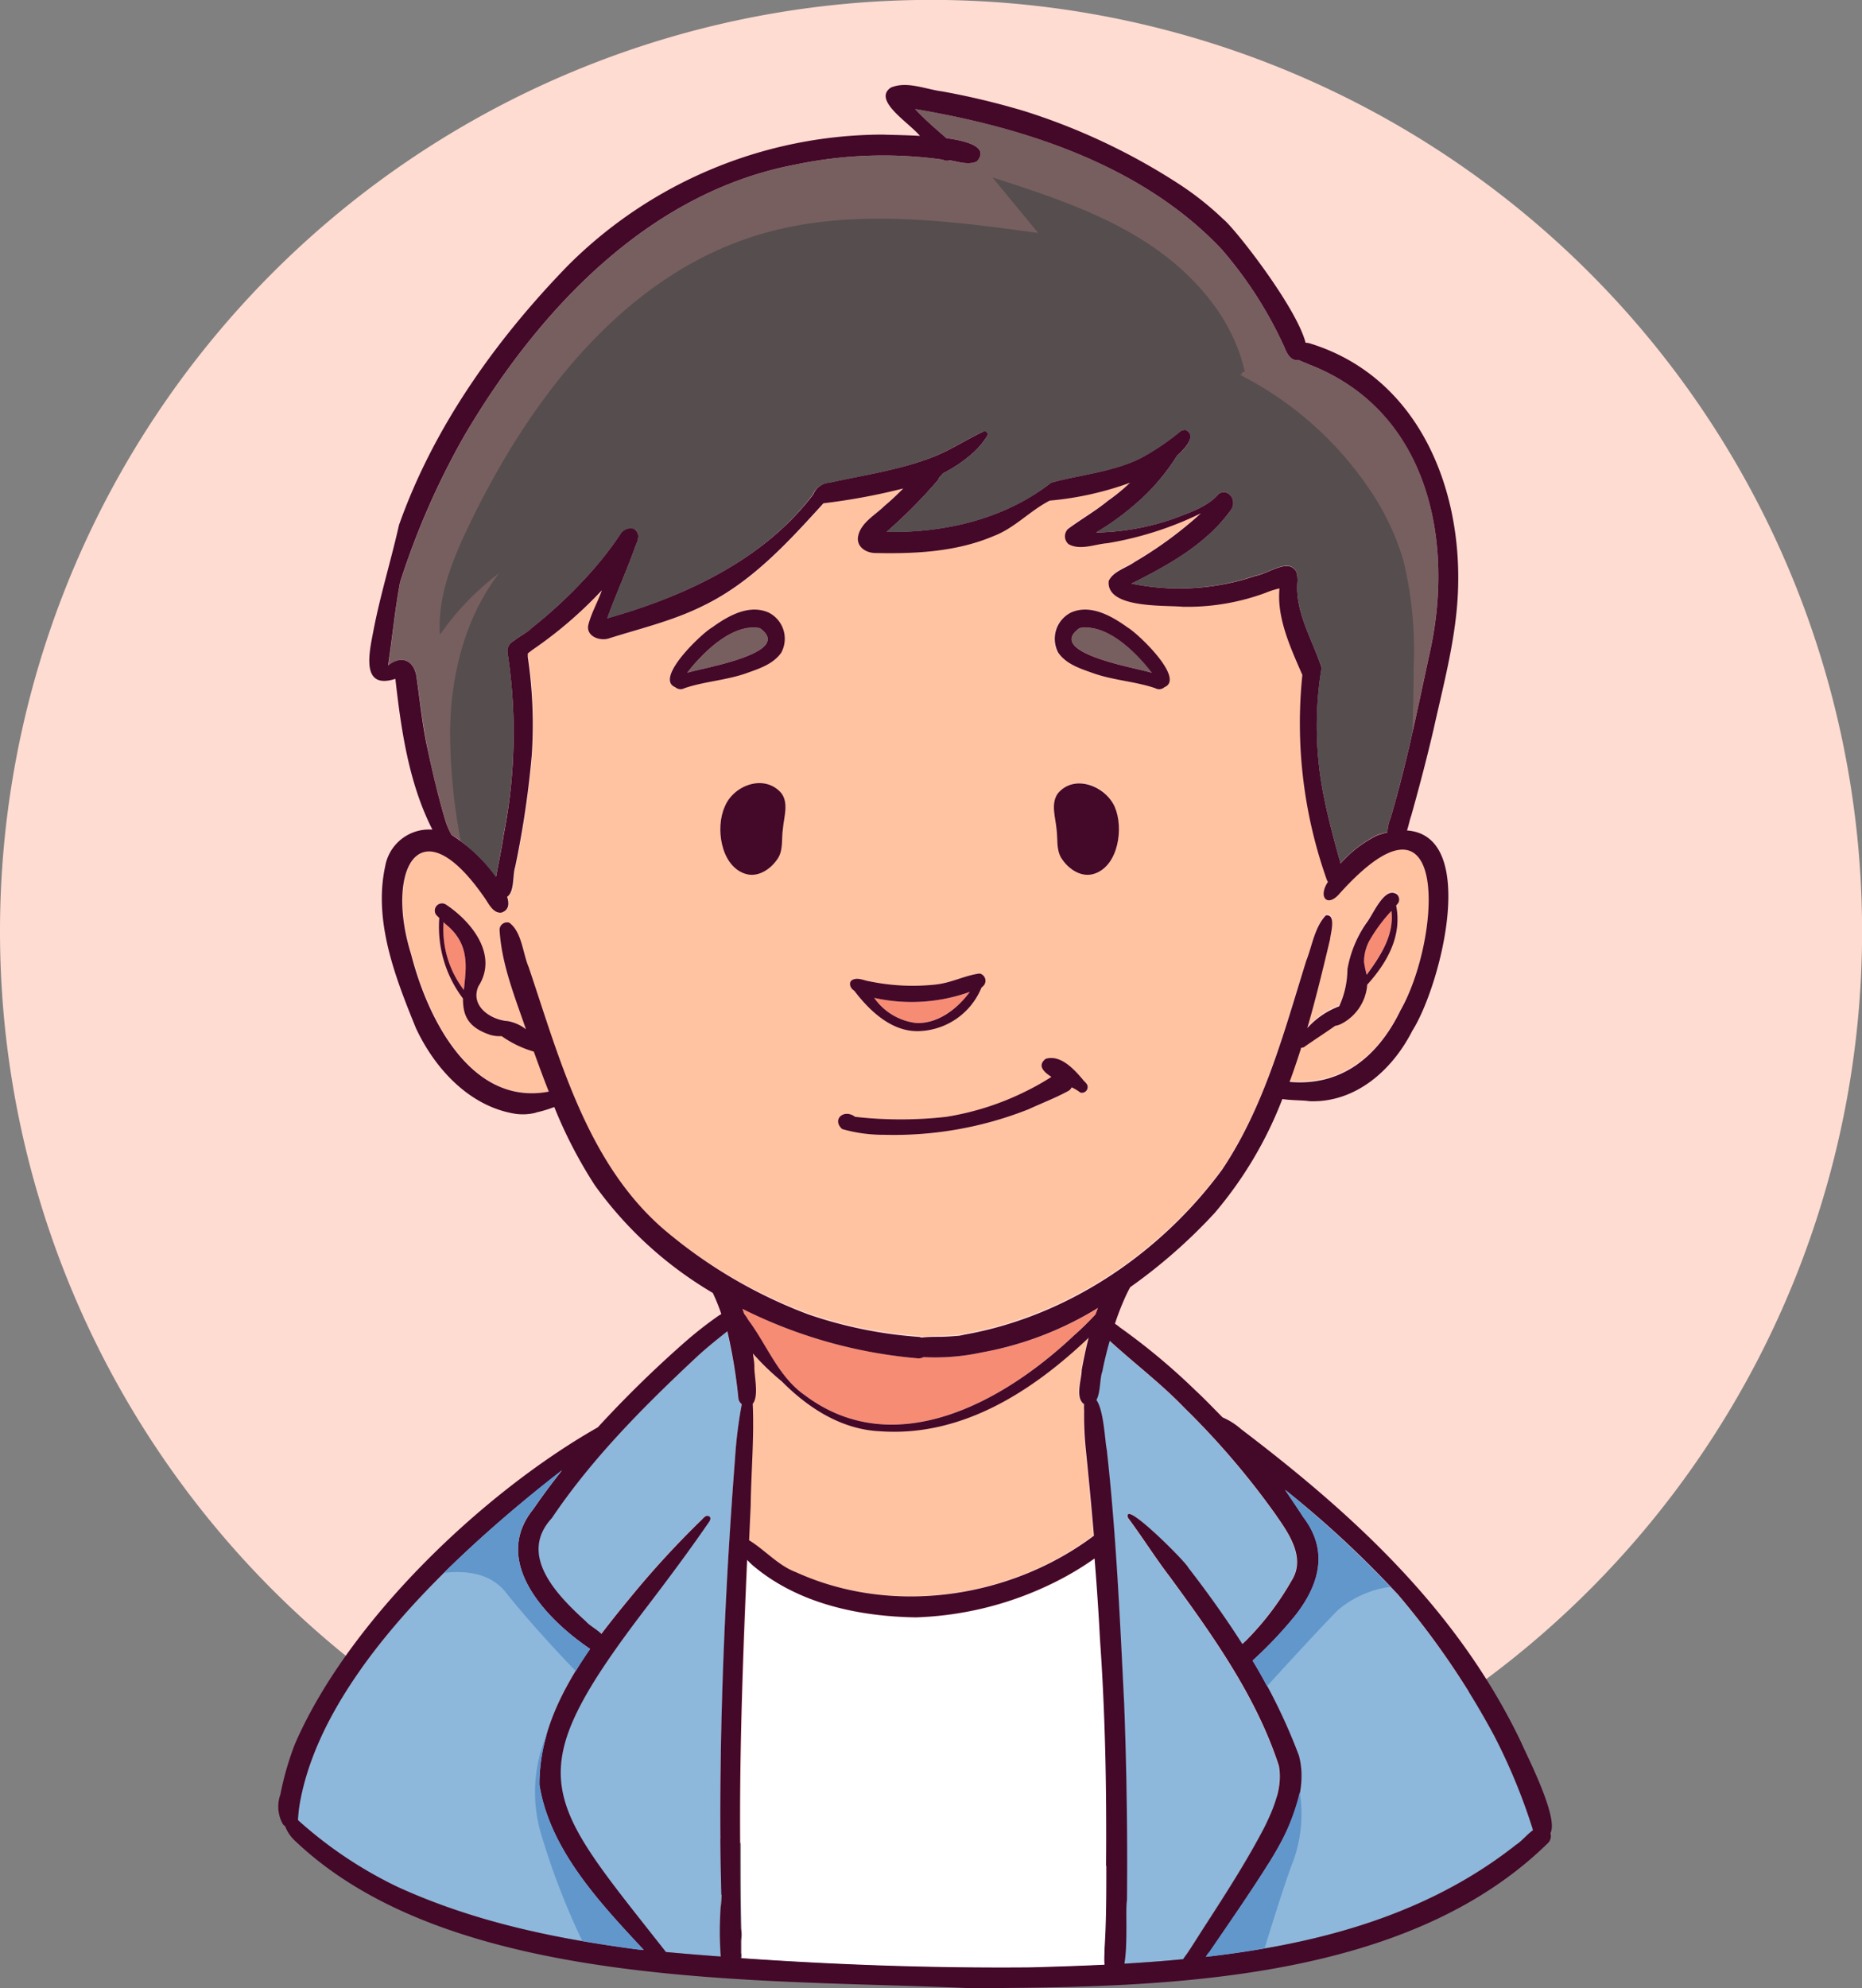 <svg xmlns="http://www.w3.org/2000/svg" viewBox="0 0 201.09 214.62"><rect x="0" y="0" width="201.09" height="214.62" fill="#808080" stroke="none"/><defs><style>.cls-1{fill:#ffdcd2;}.cls-2{fill:#f78c74;}.cls-3{fill:#ffc3a1;}.cls-4{fill:#775f5f;}.cls-5{fill:#8db8db;}.cls-6{fill:#fff;}.cls-7{fill:#440829;}.cls-8{fill:#6297cc;}.cls-9{fill:#564d4e;}</style></defs><g id="Layer_2" data-name="Layer 2"><g id="Objects"><path class="cls-1" d="M0,100.55A100.55,100.55,0,1,1,100.55,201.09,100.55,100.55,0,0,1,0,100.55"/><path class="cls-2" d="M48.11,99.75l-.2-.2a10.74,10.74,0,0,0,2.19,7.32C50.31,104.57,50.86,101.94,48.11,99.75Z"/><path class="cls-3" d="M99.29,144.19l.27.07c.65,0,1.35-.09,1.86-.08.74,0,1.48-.06,2.22-.12l.56-.12c11.15-2,21.19-8.82,27.81-17.81,4.57-6.82,6.67-14.8,9.08-22.55.64-1.61.9-3.62,2.12-4.9,1.15-.15.51,1.95.45,2.59-.75,3.16-1.53,6.39-2.46,9.59a8.8,8.8,0,0,1,3.45-2.36,9.8,9.8,0,0,0,.89-4,12.42,12.42,0,0,1,2.1-5.06c.69-.84,1.94-3.91,3.27-3a.76.76,0,0,1,.11.91l-.22.27c.66,3.29-1,6.18-3.13,8.55a.2.2,0,0,0,0,.07,5.18,5.18,0,0,1-2.91,4.21,2.49,2.49,0,0,1-.55.16c-1.1.78-2.24,1.5-3.34,2.28a.52.52,0,0,1-.32.07c-.39,1.24-.81,2.48-1.26,3.7,5.63.5,9.57-2.72,12-7.76,4.36-7.71,5.41-25.89-6.59-12.58-1.26,1.49-2.29.5-1.39-1.06,0-.07.08-.14.11-.21a1.07,1.07,0,0,1-.12-.24,50.57,50.57,0,0,1-2.63-22.08c-1.25-2.89-2.78-6.13-2.47-9.34a8.44,8.44,0,0,0-1.51.48,24.44,24.44,0,0,1-8.92,1.55c-2-.19-8.3.17-8-2.79.49-1.1,1.89-1.39,2.81-2.05a42.58,42.58,0,0,0,7.15-5.25,36.79,36.79,0,0,1-10.12,3.23c-1.34.11-2.92.81-4.18.1a1.12,1.12,0,0,1-.07-1.63c1.42-1.1,3-1.93,4.34-3.06a19.87,19.87,0,0,0,2.37-1.94A34,34,0,0,1,113.39,54c-2.14,1.09-3.79,3-6.07,3.83-4,1.69-8.39,1.92-12.65,1.83-1,0-2.06-.56-2-1.65.19-1.58,1.86-2.43,2.9-3.46.69-.59,1.34-1.22,2-1.86A67.85,67.85,0,0,1,89,54.33c-3.86,4.24-7.81,8.59-13.09,11.11-3.15,1.56-6.59,2.38-9.94,3.43-1.06.43-2.64-.1-2.35-1.46s1-2.44,1.45-3.69a45,45,0,0,1-7.43,6.35c-.19.13-.4.3-.62.47l.06.38a49.83,49.83,0,0,1,.41,10.57,102.55,102.55,0,0,1-1.79,12.06c-.3.89,0,2.69-.87,3.25.27.84.14,1.48-.64,1.71-.86.07-1.32-.91-1.73-1.51-7.2-10.47-10.83-2.93-8,6,1.76,6.92,6.47,16.43,14.87,14.83-.57-1.43-1.1-2.88-1.62-4.32a11.56,11.56,0,0,1-3.4-1.62l-.08-.05a3.69,3.69,0,0,1-1.17-.12c-2.56-.84-3-2.26-3-3.94a12.84,12.84,0,0,1-2.63-8.73l-.3-.29a.78.78,0,0,1,1-1.17c2.8,1.89,5.71,5.47,3.52,8.85-.88,2.07,1.22,3.55,3.07,3.74l.07,0a4.41,4.41,0,0,1,2,.89c-1.2-3.51-2.65-7.06-2.85-10.77A.81.81,0,0,1,55,99.61c1.36,1,1.44,3.29,2.09,4.8,3.35,10,6.29,21,14.44,28.17a52.76,52.76,0,0,0,15.72,9.17A46.85,46.85,0,0,0,99.29,144.19Zm16.36-78.07c2.12-.93,4.38.37,6.09,1.6,1.13.64,6.27,5.53,4,6.46a.86.86,0,0,1-1,.11c-2.17-.74-4.58-.85-6.76-1.64-1.36-.47-2.89-1-3.76-2.19A3.17,3.17,0,0,1,115.65,66.12Zm-1.4,19.52c1.8-2.14,5.2-.9,6.14,1.47s.42,6.23-2.09,7.17c-1.48.56-3-.47-3.7-1.68-.55-.94-.35-2.08-.5-3.12C114,88.24,113.45,86.74,114.25,85.64Zm-22.12,20.1c.59-.23,1.2.12,1.79.2a23,23,0,0,0,7.12.34c1.71-.19,3.12-1,4.74-1.19a.8.8,0,0,1,.5,1.23h0a1.28,1.28,0,0,1-.29.28,7.55,7.55,0,0,1-6.82,4.71c-2.88.07-5.31-2.24-6.93-4.37C91.81,106.7,91.62,106,92.13,105.74Zm.26,14.82a43.84,43.84,0,0,0,9.85,0,29.84,29.84,0,0,0,8.74-2.83,26.9,26.9,0,0,0,2.61-1.48c-.93-.59-1.5-1.26-.62-1.95,1.58-.49,3,1.15,4,2.22.16.23.41.37.51.65a.62.62,0,0,1-.77.77,4.74,4.74,0,0,0-.93-.56.91.91,0,0,1-.33.37c-1.35.75-3,1.39-4.34,2a39.48,39.48,0,0,1-15.6,2.75,16,16,0,0,1-4.48-.62C89.84,120.83,91.2,119.66,92.39,120.56ZM72.89,74.18c-2.26-.93,2.88-5.82,4-6.46,1.7-1.23,4-2.53,6.08-1.6a3.16,3.16,0,0,1,1.38,4.34c-.87,1.23-2.39,1.72-3.76,2.19-2.18.79-4.58.9-6.75,1.64A.88.88,0,0,1,72.89,74.18Zm11.66,15.3c-.16,1,0,2.18-.5,3.12-.76,1.21-2.23,2.24-3.7,1.68-2.52-.94-3.07-4.94-2.09-7.17s4.33-3.61,6.14-1.47C85.2,86.74,84.65,88.24,84.55,89.48Z"/><path class="cls-2" d="M150.27,98.3a17.2,17.2,0,0,0-2.39,3.23,4.85,4.85,0,0,0-.57,2.31,10.62,10.62,0,0,0,.29,1.36C149.12,103.13,150.59,100.86,150.27,98.3Z"/><path class="cls-3" d="M80.83,166.24c1.73,1.06,3.14,2.73,5.07,3.45,10.4,4.73,23.15,2.82,32.17-3.94-.26-3.11-.56-6.21-.88-9.37a35.67,35.67,0,0,1-.18-4.13,4.2,4.2,0,0,1,0-.7c-1-.68-.27-2.64-.26-3.69.21-1.16.45-2.33.75-3.48-6.16,5.86-13.79,10.74-22.58,10.09-4.14-.2-7.73-2.52-10.57-5.39a26.82,26.82,0,0,1-3.11-3c.06.47.12.94.16,1.41,0,.92.51,3.16-.16,4,.17,3.67-.17,7.37-.29,11C80.94,163.77,80.89,165,80.83,166.24Z"/><path class="cls-2" d="M99,110.44c2.36,0,4.42-1.57,5.74-3.37a18.56,18.56,0,0,1-10.33.65A6.44,6.44,0,0,0,99,110.44Z"/><path class="cls-4" d="M82.06,67.81c-3-.57-6.18,2.66-7.85,4.82C75.8,72.11,85.86,70.5,82.06,67.81Z"/><path class="cls-4" d="M124.43,72.63c-1.66-2.16-4.87-5.39-7.85-4.82C112.78,70.5,122.85,72.11,124.43,72.63Z"/><path class="cls-4" d="M154.32,70.84c-.59,2.74-1.16,5.5-1.79,8.25-.69,3-1.44,6.1-2.33,9.11a4.93,4.93,0,0,0-.36,1.63c-.34.08-.7.18-1.06.29a13,13,0,0,0-4,3.06c-.64-2.3-1.28-4.61-1.76-7a37.93,37.93,0,0,1-.29-14.13c-1-3-2.89-6-2.61-9.31,0-.48,0-1.16-.44-1.42-.89-.81-2.9.64-4.06.81A25.68,25.68,0,0,1,122.2,63c4-2,8.13-4.28,10.77-8,.63-.94-.22-2.31-1.32-1.73-1.21,1.45-3.08,2-4.79,2.68a26.51,26.51,0,0,1-8.47,1.52,29.82,29.82,0,0,0,5.55-4.27,21.75,21.75,0,0,0,3.17-4c1.18-1,2.06-2.25.92-2.78a1.06,1.06,0,0,0-.55.15,26.34,26.34,0,0,1-4.2,2.86c-3,1.52-6.54,1.8-9.75,2.68-5,3.89-11.45,5.44-17.77,5.31a55.32,55.32,0,0,0,5.5-5.54.77.77,0,0,0,.15-.3c.15-.15.3-.32.44-.48a15.42,15.42,0,0,0,3-2,8,8,0,0,0,1.74-2,.35.35,0,0,0-.47-.49c-1.77.84-3.42,1.92-5.24,2.66-3.63,1.45-7.52,2-11.33,2.85a2,2,0,0,0-1.76,1.24C82.51,60.42,74,64.36,65.59,66.75c.92-2.6,2.08-5.1,3-7.69.2-.54.57-1.19.16-1.73s-1.45-.24-1.8.4a35.9,35.9,0,0,1-3,3.88,51,51,0,0,1-6.57,6.21c-.4.44-1.28.85-1.89,1.35a1.26,1.26,0,0,0-.68,1.28,56.66,56.66,0,0,1-.44,19.65c-.21,1.53-.53,3-.82,4.55a19.32,19.32,0,0,0-3.79-3.86,7.85,7.85,0,0,0-1-.66,9.55,9.55,0,0,1-.62-1.45c-.74-2.45-1.38-5.1-1.91-7.62s-.85-5.27-1.23-7.91c-.23-1.84-1.6-2.5-3.07-1.32.45-3,.72-6,1.29-9a84.23,84.23,0,0,1,7-15.92C58.14,33.51,70,20.78,85.88,17.77a46.34,46.34,0,0,1,15.93-.54,1.16,1.16,0,0,0,.76.09c1,.14,2,.53,2.93.09,1.27-1.44-.73-2.14-3.29-2.49-1.14-1-2.33-2-3.39-3.16,11.91,2,24.56,6.11,33.08,15.11a42.76,42.76,0,0,1,6.81,10.6c.24.59.59,1.35,1.3,1.41a2.36,2.36,0,0,0,.29,0c.37.19.79.31,1.15.5C154.34,44.34,157.19,58.55,154.32,70.84Z"/><path class="cls-2" d="M118.6,141.2A36.22,36.22,0,0,1,106,146a24,24,0,0,1-6.33.49,1.15,1.15,0,0,1-.73.12,52.13,52.13,0,0,1-18.77-5.33c.07.17.12.35.18.53a4.39,4.39,0,0,1,.44.65c2,2.73,3.25,6.15,6.13,8.15,9.69,7.27,21.48.7,29.07-6.47.8-.71,1.56-1.47,2.32-2.24Z"/><path class="cls-5" d="M136.53,197.26c1-2,2-4.34,1.55-6.66-2.43-7.48-7.16-14.09-11.74-20.35-1.6-2.09-3-4.33-4.55-6.41-.63-2.14,6.33,4.85,6.5,5.37,2.06,2.66,4,5.41,5.85,8.26.19-.17.37-.33.51-.48a30.77,30.77,0,0,0,4.84-6.41c1.55-2.51-.45-5.22-1.84-7.21a85.16,85.16,0,0,0-9.77-11.4c-2.5-2.61-5.4-4.79-8.06-7.23-.32,1.11-.59,2.22-.8,3.3-.29.76-.18,2.26-.64,3.09.82,1.13.93,4.6,1.12,5.37,1,9.16,1.42,18.3,1.88,27.48q.41,10.58.3,21.15c-.18.87.11,4.61-.28,6.85,2.12-.13,4.26-.28,6.38-.49a6.55,6.55,0,0,1,.37-.55c.76-1.13,1.41-2.2,2.15-3.33C132.47,204.22,134.67,200.83,136.53,197.26Z"/><path class="cls-5" d="M165.52,197.59c-.65.47-1.26,1.27-1.87,1.6-7.94,6.24-17.31,9.45-27.08,11.14q-3.16.55-6.35.91a2.78,2.78,0,0,1,.4-.56c2.15-3.15,4.34-6.29,6.37-9.52a24,24,0,0,0,3.38-7.71,9.17,9.17,0,0,0-.11-3.93,55.63,55.63,0,0,0-3.43-7.49c-.5-.93-1-1.86-1.57-2.77a44.52,44.52,0,0,0,4.67-4.94c2.57-3.31,3.54-6.93.84-10.5-.65-1-1.34-2-2-3a117.36,117.36,0,0,1,11.4,10.44c.27.28.53.57.78.86a86.77,86.77,0,0,1,10.42,15.28,62.94,62.94,0,0,1,4.1,9.9A1.84,1.84,0,0,0,165.52,197.59Z"/><path class="cls-6" d="M118.27,168.26a32.27,32.27,0,0,1-4.47,2.65A36.25,36.25,0,0,1,99,174.62c-6.15-.09-12.64-1.44-17.46-5.47a8,8,0,0,1-.78-.74c-.45,10.32-.84,20.63-.75,31,0,2.94,0,5.87.07,8.8a4.64,4.64,0,0,1,0,1.28c0,.44,0,.89,0,1.34a1.62,1.62,0,0,1,0,.58c10.38.73,20.81,1.1,31.2,1,2.66-.07,5.37-.16,8.09-.29,0-.59,0-1.2,0-1.76.14-3,.17-5.93.19-8.9.07-8.17-.08-16.35-.6-24.51C118.7,174,118.5,171.12,118.27,168.26Z"/><path class="cls-5" d="M69.53,210.51l-.58-.06c-2-.26-4-.56-6.06-.91a80.06,80.06,0,0,1-20-5.86,45.29,45.29,0,0,1-10.74-7.2h0a15.45,15.45,0,0,1,.21-1.88c1.58-8.77,8.05-17.38,15.56-24.8a142.78,142.78,0,0,1,12.75-11.08c-1.07,1.37-2.12,2.76-3.1,4.19C53,168.58,59,174.8,63.73,178c-.54.77-1.06,1.55-1.55,2.36a27.8,27.8,0,0,0-3.11,6.77s0,0,0,0a18.92,18.92,0,0,0-.8,5.48C59.37,199.62,64.72,205.36,69.53,210.51Z"/><path class="cls-5" d="M79.38,157.49a48.11,48.11,0,0,1,.73-5.86,1,1,0,0,1-.36-.59,56.9,56.9,0,0,0-1.23-7.33c-1.14.9-2.31,1.88-3.35,2.81-5.66,5.29-11.28,10.93-15.6,17.36-3.72,4,.62,8.38,3.68,11.15.39.45,1.18.86,1.67,1.35,1.24-1.64,2.54-3.22,3.8-4.74a99.1,99.1,0,0,1,6.9-7.45c.25-.21.49-.55.84-.54s.24.44.08.65c-2.15,3.13-4.44,6.17-6.73,9.19-14.1,18.44-11.11,20.44,2.08,37.23q3,.27,5.93.49a37.7,37.7,0,0,1,0-5.42c0-.41.07-.83.09-1.24-.13-4.46-.14-8.92-.09-13.38C78,179.93,78.52,168.69,79.38,157.49Z"/><path class="cls-7" d="M164.24,188c-6.79-14.14-17.9-24.38-30.2-33.72a7.48,7.48,0,0,0-2-1.27c-1-1-1.94-2-2.93-2.91a69.72,69.72,0,0,0-8.21-6.84,3.1,3.1,0,0,0-.49-.36,27.47,27.47,0,0,1,1-2.62,14.76,14.76,0,0,1,.65-1.33,58,58,0,0,0,9.11-8,42.49,42.49,0,0,0,7.32-12.31c1.06.16,2.28.12,2.88.23,5,.22,9-3.35,11.15-7.59,3.05-4.8,7.25-21.09-.57-21.63.18-.53.29-1.14.45-1.57.87-3.09,1.68-6.18,2.41-9.3,1.11-5,2.47-10,2.65-15.06.43-11.23-4.38-23-15.87-26.61A1.93,1.93,0,0,0,141,37c-1-3.88-7.67-12.39-8.89-13.34a32.74,32.74,0,0,0-4.81-3.81A68.42,68.42,0,0,0,110.65,12a81.25,81.25,0,0,0-8.94-2.14c-1.78-.23-3.78-1.14-5.51-.4-2,1.37,2,3.8,3.15,5.21-1.8-.1-3.41-.11-4-.14A48.23,48.23,0,0,0,61.32,28.68c-7.77,8-14.5,17.44-18.23,28-.85,3.78-2,7.48-2.74,11.29-.42,2.26-1.51,6.56,2.35,5.31.62,5.53,1.46,11.3,4,16.28a4.81,4.81,0,0,0-5.11,4c-1.27,5.92,1.12,12,3.33,17.43,2,4.28,5.62,8.28,10.42,9.19a5.67,5.67,0,0,0,2.59-.08h-.07a13.24,13.24,0,0,0,2-.6,49.38,49.38,0,0,0,4.38,8.45,41.66,41.66,0,0,0,12.74,11.62,20.49,20.49,0,0,1,.92,2.28l-.31.19a42.1,42.1,0,0,0-3.5,2.73,122.84,122.84,0,0,0-9.52,9.3l-.08.05C52.06,161.2,37.61,175,31.85,188.27a32.05,32.05,0,0,0-1.57,5.45,3.83,3.83,0,0,0,.28,3.21.85.85,0,0,0,.23.2,4.21,4.21,0,0,0,1.13,1.64c17,16.12,50.49,14.84,72.79,15.85,20.5-.07,47.08-.46,62.54-15.74a1.11,1.11,0,0,0,.19-1C168.39,196.21,164.72,189.17,164.24,188ZM46.22,81.06c-.58-2.61-.85-5.27-1.23-7.91-.23-1.84-1.6-2.5-3.08-1.31.46-3,.73-6,1.3-9a83.32,83.32,0,0,1,7-15.92C58.14,33.5,70,20.78,85.88,17.77a46.34,46.34,0,0,1,15.93-.54,1,1,0,0,0,.76.08c1,.15,2,.54,2.93.11,1.27-1.45-.73-2.15-3.29-2.5-1.14-1-2.33-2-3.38-3.15,11.9,2,24.55,6.1,33.07,15.1a43.23,43.23,0,0,1,6.81,10.6c.24.59.58,1.35,1.3,1.41a1.29,1.29,0,0,0,.29,0c.37.19.79.32,1.16.5,12.88,5,15.73,19.21,12.86,31.49-1.25,5.81-2.43,11.65-4.12,17.36a4.87,4.87,0,0,0-.36,1.63c-.34.08-.69.18-1.06.3a12.79,12.79,0,0,0-4,3.05c-.64-2.3-1.28-4.61-1.76-7a38.14,38.14,0,0,1-.29-14.13c-1-3.06-2.89-6-2.61-9.31,0-.48,0-1.16-.44-1.42-.9-.81-2.9.63-4.06.81A25.68,25.68,0,0,1,122.2,63c4-2,8.13-4.28,10.77-8,.63-.94-.22-2.3-1.32-1.72-1.21,1.43-3.08,2-4.79,2.67a26.53,26.53,0,0,1-8.48,1.53,29.3,29.3,0,0,0,5.56-4.28,22.87,22.87,0,0,0,3.17-4c1.18-1.06,2.06-2.26.92-2.79a1,1,0,0,0-.55.15,26.29,26.29,0,0,1-4.2,2.85c-3,1.53-6.53,1.81-9.75,2.69-5,3.9-11.45,5.44-17.77,5.31a55.32,55.32,0,0,0,5.5-5.54,1.14,1.14,0,0,0,.15-.29l.44-.49a15.13,15.13,0,0,0,3-2,8.21,8.21,0,0,0,1.74-2,.35.35,0,0,0,0-.44.35.35,0,0,0-.42-.05c-1.77.84-3.42,1.92-5.23,2.66-3.64,1.45-7.53,2-11.35,2.84a2,2,0,0,0-1.75,1.26C82.51,60.42,74,64.36,65.59,66.74c.92-2.58,2.08-5.09,3-7.68.21-.54.57-1.2.15-1.73-.54-.69-1.44-.24-1.79.4a36.91,36.91,0,0,1-3,3.88,50.36,50.36,0,0,1-6.57,6.21c-.4.44-1.28.86-1.89,1.36a1.24,1.24,0,0,0-.68,1.27A56.91,56.91,0,0,1,54.4,90.1c-.22,1.53-.54,3-.83,4.55a17.24,17.24,0,0,0-4.81-4.52,8.74,8.74,0,0,1-.63-1.45C47.39,86.23,46.76,83.58,46.22,81.06Zm25.32,51.52c-8.15-7.14-11.09-18.22-14.44-28.17-.65-1.51-.73-3.79-2.09-4.8a.81.81,0,0,0-1.06.73c.2,3.71,1.65,7.26,2.85,10.77a4.41,4.41,0,0,0-2-.89l-.07,0c-1.85-.19-3.95-1.67-3.07-3.74,2.19-3.38-.72-7-3.52-8.85a.78.78,0,0,0-1,1.17l.3.29A12.84,12.84,0,0,0,50,107.79c0,1.68.4,3.1,3,3.94a3.69,3.69,0,0,0,1.17.12l.08.05a11.56,11.56,0,0,0,3.4,1.62c.52,1.44,1.05,2.89,1.62,4.32-8.4,1.6-13.11-7.91-14.87-14.83-2.82-8.94.81-16.48,8-6,.41.6.87,1.58,1.73,1.51.78-.23.91-.87.64-1.71.82-.56.57-2.36.87-3.25a102.55,102.55,0,0,0,1.79-12.06A49.83,49.83,0,0,0,57,70.92L57,70.54c.22-.17.43-.34.62-.47A45,45,0,0,0,65,63.72c-.43,1.25-1.12,2.41-1.45,3.69s1.29,1.89,2.35,1.46c3.35-1.05,6.79-1.87,9.94-3.43,5.28-2.52,9.23-6.87,13.09-11.11a67.85,67.85,0,0,0,8.62-1.6c-.64.64-1.29,1.27-2,1.86-1,1-2.71,1.88-2.9,3.46-.08,1.09,1,1.68,2,1.65,4.26.09,8.68-.14,12.65-1.83,2.28-.86,3.93-2.74,6.07-3.83a34,34,0,0,0,8.67-1.93,19.87,19.87,0,0,1-2.37,1.94c-1.37,1.13-2.92,2-4.34,3.06a1.12,1.12,0,0,0,.07,1.63c1.26.71,2.84,0,4.18-.1a36.79,36.79,0,0,0,10.12-3.23,42.58,42.58,0,0,1-7.15,5.25c-.92.66-2.32,1-2.81,2.05-.31,3,6,2.6,8,2.79A24.44,24.44,0,0,0,136.67,64a8.44,8.44,0,0,1,1.51-.48c-.31,3.21,1.22,6.45,2.47,9.34a50.57,50.57,0,0,0,2.63,22.08,1.07,1.07,0,0,0,.12.24c0,.07-.08.14-.11.21-.9,1.56.13,2.55,1.39,1.06,12-13.31,10.95,4.87,6.59,12.58-2.42,5-6.36,8.26-12,7.76.45-1.22.87-2.46,1.26-3.7a.52.52,0,0,0,.32-.07c1.1-.78,2.24-1.5,3.34-2.28a2.49,2.49,0,0,0,.55-.16,5.18,5.18,0,0,0,2.91-4.21.2.2,0,0,1,0-.07c2.15-2.37,3.79-5.26,3.13-8.55l.22-.27a.76.76,0,0,0-.11-.91c-1.33-1-2.58,2.12-3.27,3a12.42,12.42,0,0,0-2.1,5.06,9.8,9.8,0,0,1-.89,4,8.8,8.8,0,0,0-3.45,2.36c.93-3.2,1.71-6.43,2.46-9.59.06-.64.7-2.74-.45-2.59-1.22,1.28-1.48,3.29-2.12,4.9-2.41,7.75-4.51,15.73-9.08,22.55-6.62,9-16.66,15.83-27.81,17.81l-.56.12c-.74.06-1.48.12-2.22.12-.51,0-1.21,0-1.86.08l-.27-.07a46.85,46.85,0,0,1-12-2.44A52.76,52.76,0,0,1,71.54,132.58ZM50.1,106.87a10.74,10.74,0,0,1-2.19-7.32l.2.2C50.86,101.94,50.31,104.57,50.1,106.87Zm97.21-3a4.85,4.85,0,0,1,.57-2.31,17.2,17.2,0,0,1,2.39-3.23c.32,2.56-1.15,4.83-2.67,6.9A10.62,10.62,0,0,1,147.31,103.84Zm-66,47.65c.67-.85.12-3.09.16-4,0-.47-.1-.94-.16-1.41a26.82,26.82,0,0,0,3.11,3c2.84,2.87,6.43,5.19,10.57,5.39,8.79.65,16.42-4.23,22.58-10.09-.3,1.15-.54,2.32-.75,3.48,0,1-.75,3,.26,3.69a4.2,4.2,0,0,0,0,.7,35.67,35.67,0,0,0,.18,4.13c.32,3.16.62,6.26.88,9.37-9,6.76-21.77,8.67-32.17,3.94-1.93-.72-3.34-2.39-5.07-3.45.06-1.24.11-2.47.17-3.71C81.12,158.86,81.46,155.16,81.29,151.49ZM116,144.15c-7.59,7.17-19.38,13.74-29.07,6.47-2.88-2-4.09-5.42-6.13-8.15a4.39,4.39,0,0,0-.44-.65c-.06-.18-.11-.36-.18-.53A52.13,52.13,0,0,0,99,146.62a1.15,1.15,0,0,0,.73-.12A24,24,0,0,0,106,146a36.22,36.22,0,0,0,12.58-4.81l-.27.71C117.57,142.68,116.81,143.44,116,144.15ZM68.94,210.46c-8.78-1.15-17.83-3-26-6.77a45.24,45.24,0,0,1-10.76-7.21h0a15.45,15.45,0,0,1,.21-1.88c2.45-13.62,16.7-26.85,28.31-35.88-1.08,1.37-2.12,2.76-3.1,4.19C53,168.58,59,174.8,63.73,178c-3.08,4.4-5.51,9.25-5.47,14.64,1.12,7,6.46,12.69,11.27,17.84Zm9-5.91c0,.41,0,.83-.09,1.24a37.7,37.7,0,0,0,0,5.42q-3-.22-5.93-.49c-13.19-16.79-16.18-18.79-2.08-37.23,2.29-3,4.58-6.06,6.73-9.19.16-.21.26-.57-.08-.65s-.59.33-.84.54a99.1,99.1,0,0,0-6.9,7.45c-1.26,1.52-2.56,3.1-3.8,4.74-.49-.49-1.28-.9-1.67-1.35-3.06-2.77-7.4-7.14-3.68-11.15,4.32-6.43,9.94-12.07,15.6-17.36,1-.93,2.21-1.91,3.35-2.81A56.9,56.9,0,0,1,79.75,151a1,1,0,0,0,.36.59,48.11,48.11,0,0,0-.73,5.86c-.86,11.2-1.42,22.44-1.56,33.68C77.77,195.63,77.78,200.09,77.91,204.55Zm41.54-3.12c0,3,0,5.93-.19,8.9,0,.56-.06,1.17,0,1.76-2.72.13-5.43.22-8.09.29-10.39.09-20.82-.28-31.2-1a1.62,1.62,0,0,0,0-.58c0-.45,0-.9,0-1.34a4.64,4.64,0,0,0,0-1.28c-.07-2.93-.07-5.86-.07-8.8-.09-10.33.3-20.64.75-31a8,8,0,0,0,.78.74c4.82,4,11.31,5.38,17.46,5.47a36.25,36.25,0,0,0,14.82-3.71,32.27,32.27,0,0,0,4.47-2.65c.23,2.86.43,5.73.58,8.66C119.37,185.08,119.52,193.26,119.45,201.43Zm8.33,10.06c-2.12.21-4.26.36-6.38.49.39-2.24.1-6,.28-6.85q.1-10.57-.3-21.15c-.46-9.18-.86-18.32-1.88-27.48-.19-.77-.3-4.24-1.12-5.37.46-.83.35-2.33.64-3.09.21-1.08.48-2.19.8-3.3,2.66,2.44,5.56,4.62,8.06,7.23a85.16,85.16,0,0,1,9.77,11.4c1.39,2,3.39,4.7,1.84,7.21a30.77,30.77,0,0,1-4.84,6.41c-.14.15-.32.31-.51.48-1.82-2.85-3.79-5.6-5.85-8.26-.17-.52-7.13-7.51-6.5-5.37,1.55,2.08,2.95,4.32,4.55,6.41,4.58,6.26,9.31,12.87,11.74,20.35.44,2.32-.55,4.62-1.55,6.66-1.86,3.57-4.06,7-6.23,10.35-.74,1.13-1.39,2.2-2.15,3.33A6.55,6.55,0,0,0,127.78,211.49Zm35.87-12.3c-9.64,7.59-21.4,10.68-33.44,12.05a4.52,4.52,0,0,1,.41-.56c2.15-3.15,4.34-6.29,6.36-9.52,2.07-3.44,4.36-7.52,3.27-11.65a60.66,60.66,0,0,0-5-10.25,44.46,44.46,0,0,0,4.67-4.94c2.56-3.31,3.54-6.93.84-10.5-.65-1-1.34-2-2-3a110.56,110.56,0,0,1,12.19,11.31,87.55,87.55,0,0,1,10.41,15.27,64,64,0,0,1,4.1,9.91,1.06,1.06,0,0,0,.09.25C164.87,198.06,164.26,198.86,163.65,199.19Z"/><path class="cls-7" d="M78.26,87.11c-1,2.23-.43,6.23,2.09,7.17,1.47.56,2.94-.47,3.7-1.68.55-.94.34-2.08.5-3.12.1-1.24.65-2.74-.15-3.84C82.59,83.5,79.2,84.74,78.26,87.11Z"/><path class="cls-7" d="M84.37,70.46A3.16,3.16,0,0,0,83,66.12c-2.12-.93-4.38.37-6.08,1.6-1.14.64-6.28,5.53-4,6.46a.88.88,0,0,0,1,.11c2.17-.74,4.57-.85,6.75-1.64C82,72.18,83.5,71.69,84.37,70.46Zm-2.31-2.65c3.8,2.69-6.26,4.3-7.85,4.82C75.88,70.47,79.09,67.24,82.06,67.81Z"/><path class="cls-7" d="M114.6,92.6c.75,1.21,2.22,2.24,3.7,1.68,2.51-.94,3.06-4.94,2.09-7.17s-4.34-3.61-6.14-1.47c-.8,1.1-.26,2.6-.15,3.84C114.25,90.52,114.05,91.66,114.6,92.6Z"/><path class="cls-7" d="M118,72.65c2.18.79,4.59.9,6.76,1.64a.86.86,0,0,0,1-.11c2.26-.93-2.88-5.82-4-6.46-1.71-1.23-4-2.53-6.09-1.6a3.17,3.17,0,0,0-1.38,4.34C115.14,71.69,116.67,72.18,118,72.65Zm-1.45-4.84c3-.57,6.19,2.66,7.85,4.82C122.85,72.11,112.78,70.5,116.58,67.81Z"/><path class="cls-7" d="M92.25,106.94c1.62,2.13,4,4.44,6.93,4.37A7.55,7.55,0,0,0,106,106.6a1.28,1.28,0,0,0,.29-.28h0a.8.8,0,0,0-.5-1.23c-1.62.21-3,1-4.74,1.19a23,23,0,0,1-7.12-.34c-.59-.08-1.2-.43-1.79-.2S91.81,106.7,92.25,106.94Zm12.49.13c-1.32,1.8-3.38,3.42-5.74,3.37a6.44,6.44,0,0,1-4.59-2.72A18.56,18.56,0,0,0,104.74,107.07Z"/><path class="cls-7" d="M95.47,122.5a39.48,39.48,0,0,0,15.6-2.75c1.34-.62,3-1.26,4.34-2a.91.91,0,0,0,.33-.37,4.74,4.74,0,0,1,.93.56.62.62,0,0,0,.77-.77c-.1-.28-.35-.42-.51-.65-.92-1.07-2.38-2.71-4-2.22-.88.69-.31,1.36.62,1.95a26.9,26.9,0,0,1-2.61,1.48,29.84,29.84,0,0,1-8.74,2.83,43.84,43.84,0,0,1-9.85,0c-1.19-.9-2.55.27-1.4,1.32A16,16,0,0,0,95.47,122.5Z"/><path class="cls-8" d="M62.18,180.4c-1.65-1.72-4.87-5.13-7.6-8.55-1.6-2-4.17-2.34-6.65-2.06a142.78,142.78,0,0,1,12.75-11.08c-1.07,1.37-2.12,2.76-3.1,4.19C53,168.58,59,174.8,63.73,178,63.19,178.81,62.67,179.59,62.18,180.4Z"/><path class="cls-8" d="M69.53,210.51l-.58-.06c-2-.26-4-.56-6.06-.91A78.48,78.48,0,0,1,58.44,198a15.87,15.87,0,0,1,.62-10.77,18.92,18.92,0,0,0-.8,5.48C59.37,199.62,64.72,205.36,69.53,210.51Z"/><path class="cls-8" d="M140.37,193.45a14.93,14.93,0,0,1-.69,7.41c-.68,1.73-1.87,5.43-3.11,9.47q-3.16.55-6.35.91a2.78,2.78,0,0,1,.4-.56c2.15-3.15,4.34-6.29,6.37-9.52A24,24,0,0,0,140.37,193.45Z"/><path class="cls-8" d="M150.13,171.3a11.1,11.1,0,0,0-5.61,2.48c-1.6,1.61-5,5.29-7.69,8.25-.5-.93-1-1.86-1.57-2.77a44.52,44.52,0,0,0,4.67-4.94c2.57-3.31,3.54-6.93.84-10.5-.65-1-1.34-2-2-3A117.36,117.36,0,0,1,150.13,171.3Z"/><path class="cls-9" d="M152.67,72.07c0,2.34-.06,4.68-.14,7-.69,3-1.44,6.1-2.33,9.11a4.93,4.93,0,0,0-.36,1.63c-.34.08-.7.18-1.06.29a13,13,0,0,0-4,3.06c-.64-2.3-1.28-4.61-1.76-7a37.93,37.93,0,0,1-.29-14.13c-1-3-2.89-6-2.61-9.31,0-.48,0-1.16-.44-1.42-.89-.81-2.9.64-4.06.81A25.68,25.68,0,0,1,122.2,63c4-2,8.13-4.28,10.77-8,.63-.94-.22-2.31-1.32-1.73-1.21,1.45-3.08,2-4.79,2.68a26.51,26.51,0,0,1-8.47,1.52,29.82,29.82,0,0,0,5.55-4.27,21.75,21.75,0,0,0,3.17-4c1.18-1,2.06-2.25.92-2.78a1.06,1.06,0,0,0-.55.15,26.34,26.34,0,0,1-4.2,2.86c-3,1.52-6.54,1.8-9.75,2.68-5,3.89-11.45,5.44-17.77,5.31a55.32,55.32,0,0,0,5.5-5.54.77.77,0,0,0,.15-.3c.15-.15.3-.32.44-.48a15.42,15.42,0,0,0,3-2,8,8,0,0,0,1.74-2,.35.35,0,0,0-.47-.49c-1.77.84-3.42,1.92-5.24,2.66-3.63,1.45-7.52,2-11.33,2.85a2,2,0,0,0-1.76,1.24C82.51,60.42,74,64.36,65.59,66.75c.92-2.6,2.08-5.1,3-7.69.2-.54.57-1.19.16-1.73s-1.45-.24-1.8.4a35.9,35.9,0,0,1-3,3.88,51,51,0,0,1-6.57,6.21c-.4.44-1.28.85-1.89,1.35a1.26,1.26,0,0,0-.68,1.28,56.66,56.66,0,0,1-.44,19.65c-.21,1.53-.53,3-.82,4.55a19.32,19.32,0,0,0-3.79-3.86,63.27,63.27,0,0,1-1.15-11.47c0-6.18,1.53-12.54,5.29-17.44a28.81,28.81,0,0,0-6.39,6.65c-.28-4.1,1.34-8.06,3.11-11.76,6.58-13.71,16.7-27,31.26-31.41,9.73-2.95,20.17-1.59,30.24-.21-1.64-2-3.3-4-4.94-6,5.72,1.85,11.52,3.73,16.58,7s9.37,8.08,10.68,14c-.64,0,0,.28-.59.28A37.2,37.2,0,0,1,147.68,52.5a27.54,27.54,0,0,1,3.88,8A41,41,0,0,1,152.67,72.07Z"/></g></g></svg>